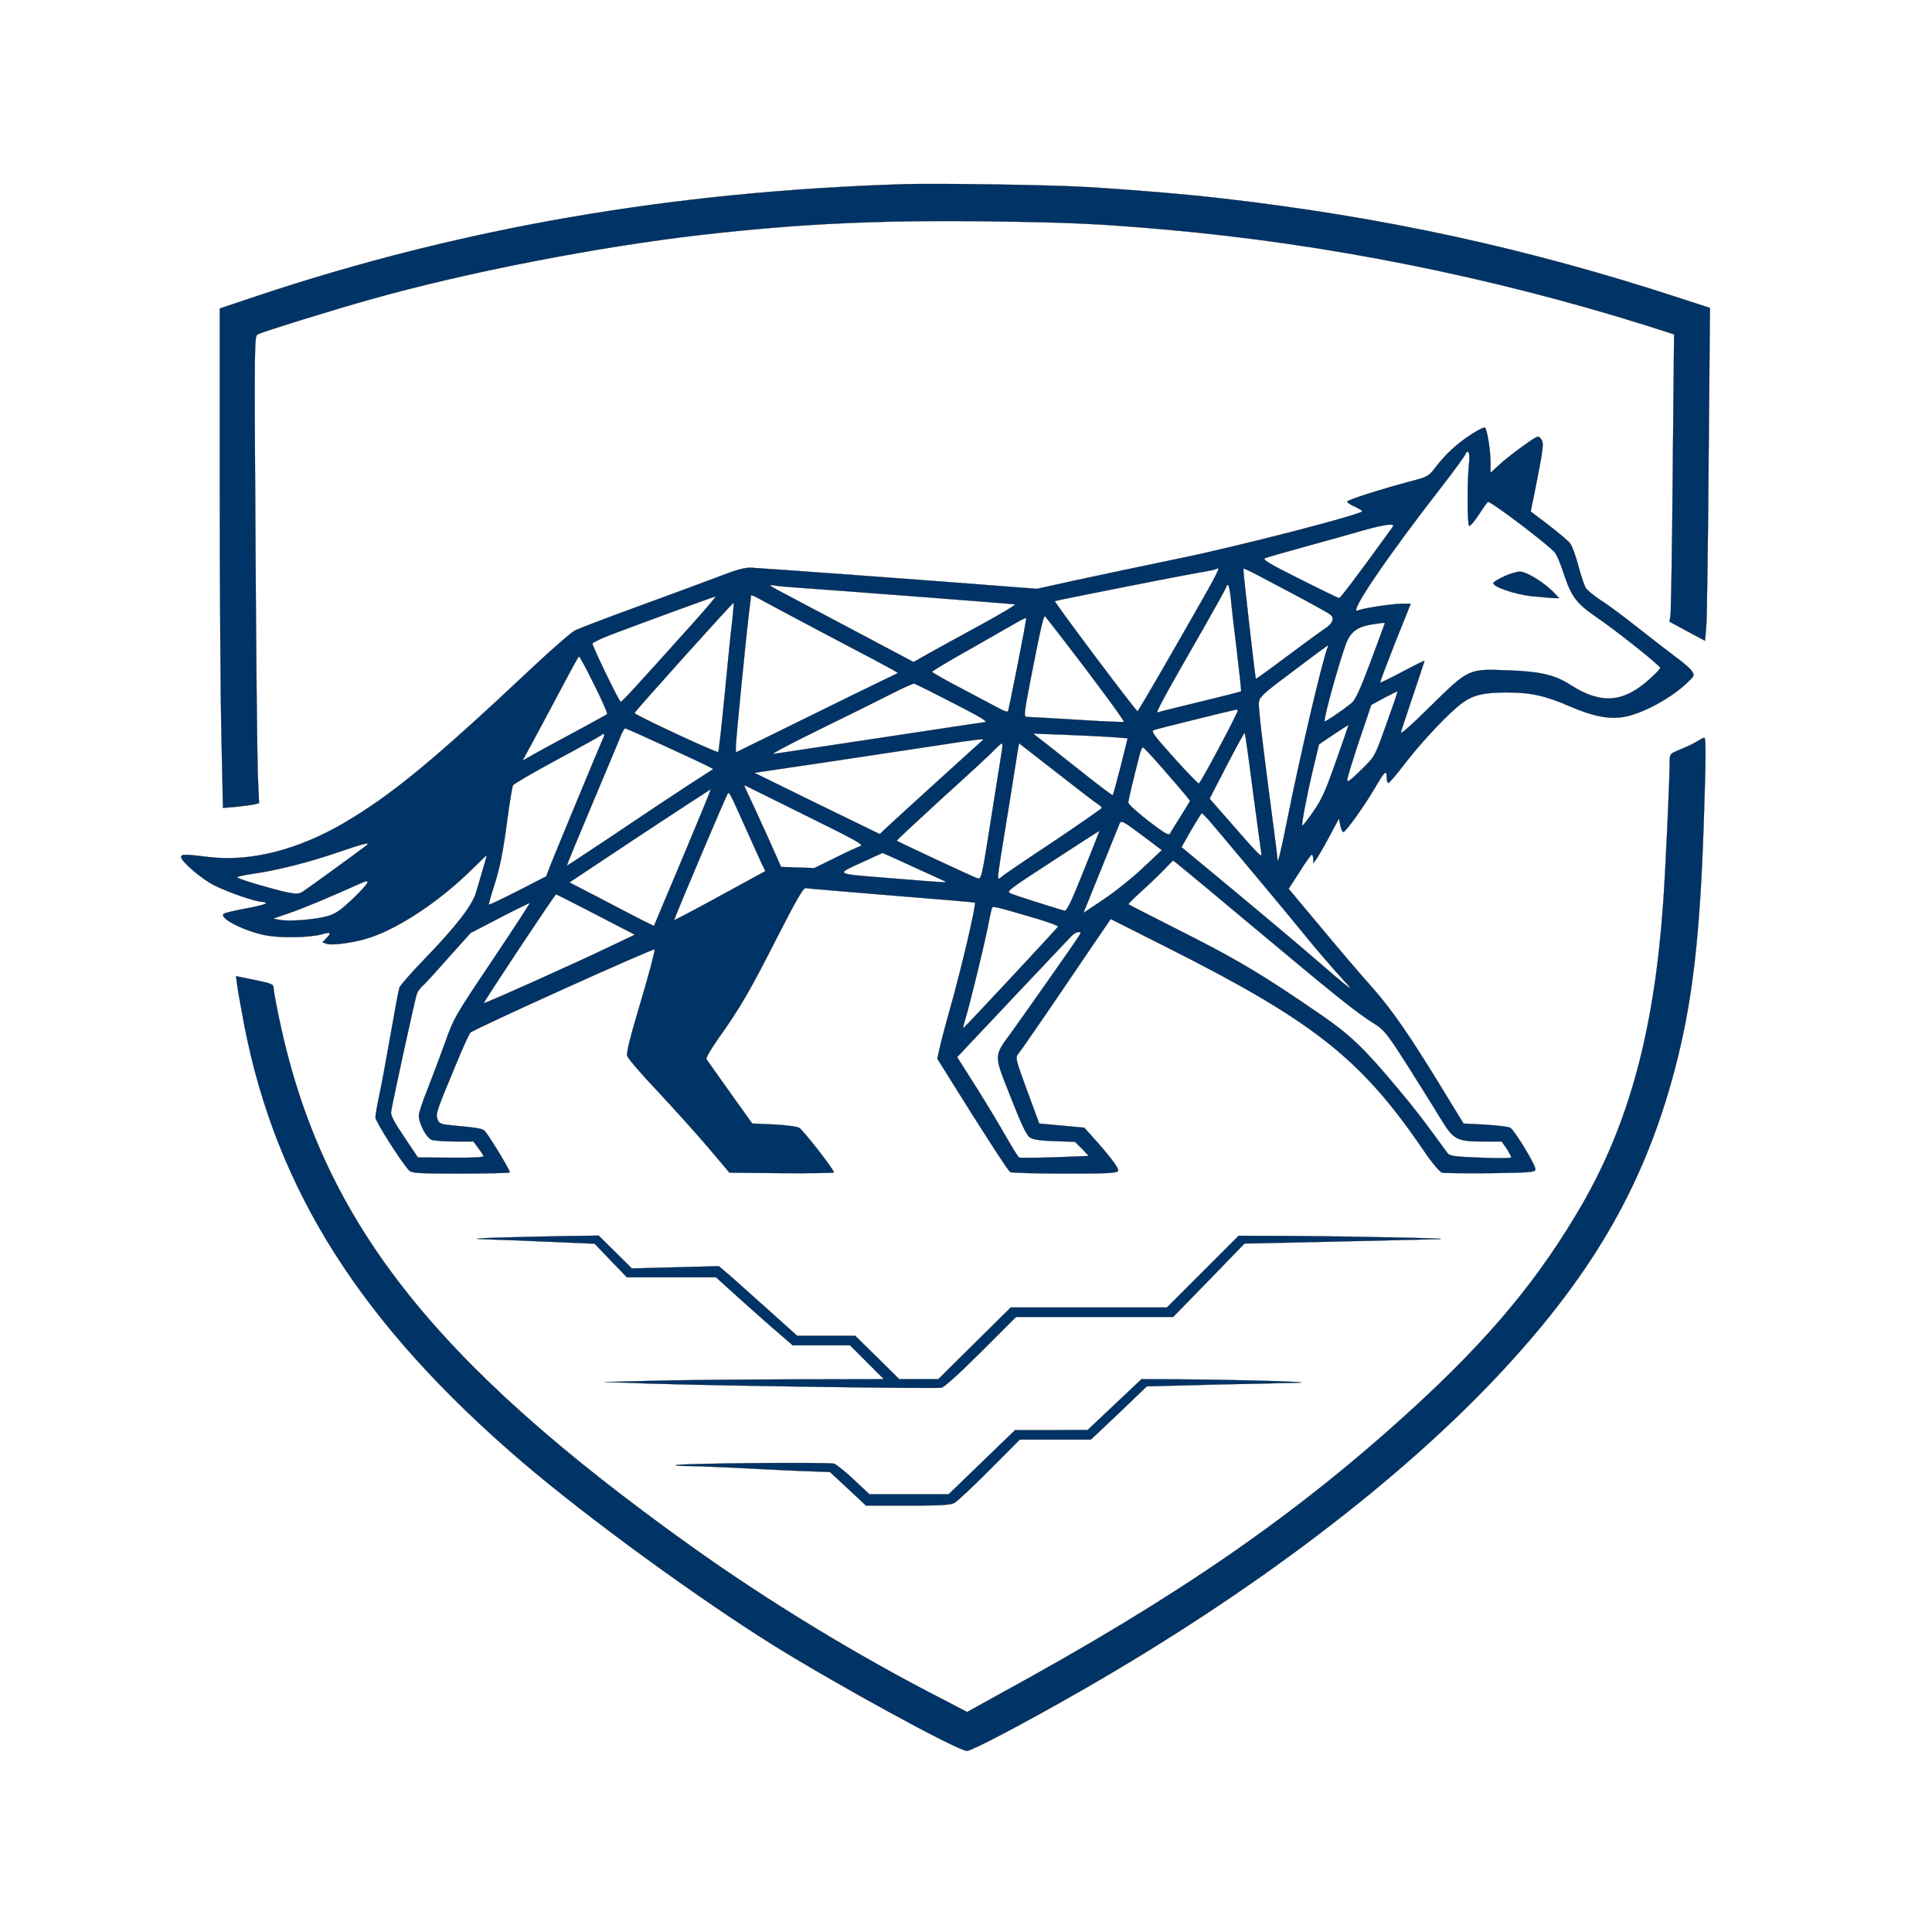 <?xml version="1.0" standalone="no"?>
<!DOCTYPE svg PUBLIC "-//W3C//DTD SVG 20010904//EN"
 "http://www.w3.org/TR/2001/REC-SVG-20010904/DTD/svg10.dtd">
<svg version="1.0" xmlns="http://www.w3.org/2000/svg"
 width="1024pt" height="1024pt" viewBox="0 0 1024 1024"
 preserveAspectRatio="xMidYMid meet">

<g transform="translate(0,1024) scale(0.1,-0.1)"
fill="#003366" stroke="003366">
<path d="M4800 9264 c-1235 -38 -2352 -231 -3435 -592 l-200 -67 0 -955 c0
-525 4 -1121 9 -1324 l8 -368 72 6 c39 4 82 10 95 13 l24 6 -7 161 c-3 89 -9
645 -12 1237 -7 1050 -6 1077 12 1087 27 14 406 132 604 187 508 143 1199 277
1746 340 526 60 939 79 1524 72 439 -6 588 -13 930 -43 856 -75 1731 -250
2559 -510 l144 -46 -7 -726 c-3 -400 -9 -743 -12 -762 l-5 -35 94 -51 94 -50
7 85 c3 47 9 444 12 882 l7 797 -154 50 c-814 267 -1581 433 -2439 531 -200
23 -488 47 -735 61 -186 10 -768 19 -935 14z"/>
<path d="M7802 7940 c-77 -49 -138 -105 -191 -174 -40 -52 -42 -53 -141 -79
-151 -40 -330 -97 -330 -106 0 -4 18 -16 40 -26 22 -10 40 -21 40 -25 0 -16
-657 -186 -970 -250 -184 -38 -429 -90 -545 -115 l-209 -46 -196 15 c-286 23
-1268 95 -1320 97 -33 1 -81 -12 -175 -49 -71 -27 -263 -98 -425 -157 -162
-59 -311 -116 -331 -126 -20 -10 -122 -98 -226 -196 -520 -489 -744 -674 -993
-821 -249 -147 -504 -212 -728 -184 -121 15 -142 15 -142 0 0 -24 110 -118
177 -151 71 -36 220 -87 254 -87 10 0 19 -4 19 -8 0 -4 -48 -17 -106 -27 -58
-11 -111 -23 -117 -28 -31 -20 99 -89 215 -113 78 -17 242 -14 307 5 44 13 49
8 22 -21 l-22 -22 22 -8 c29 -11 154 7 231 33 161 54 376 199 542 364 42 42
76 74 76 72 0 -4 -11 -43 -56 -195 -20 -70 -106 -181 -269 -350 -73 -75 -135
-146 -138 -157 -4 -11 -25 -123 -47 -250 -22 -126 -49 -272 -60 -322 -11 -51
-20 -103 -20 -116 0 -20 134 -232 177 -279 15 -16 41 -18 273 -18 141 0 259 3
262 6 5 5 -103 184 -132 219 -11 13 -39 18 -173 30 -61 6 -69 9 -78 32 -11 29
-8 38 96 288 36 88 71 165 78 172 21 20 977 452 977 441 0 -19 -31 -133 -91
-336 -39 -129 -59 -212 -55 -228 4 -13 75 -97 160 -186 84 -90 205 -224 268
-298 l114 -135 277 -3 c152 -1 277 1 277 4 0 15 -164 225 -184 236 -11 7 -72
15 -135 18 l-114 5 -118 165 c-65 91 -121 170 -125 177 -3 7 26 56 64 110 112
157 167 251 310 533 99 194 139 264 151 263 9 -2 214 -19 456 -39 242 -19 441
-36 442 -38 9 -8 -71 -348 -131 -561 -25 -88 -50 -184 -56 -213 l-12 -53 73
-117 c161 -259 302 -477 313 -484 6 -4 136 -8 289 -8 235 0 278 2 283 15 5 13
-42 76 -144 189 l-35 39 -120 11 -119 11 -64 174 c-56 151 -63 176 -51 190 8
9 83 117 168 241 84 124 192 282 239 352 l87 127 284 -143 c786 -395 1039
-593 1368 -1074 51 -76 92 -124 105 -127 11 -3 127 -4 256 -3 208 3 235 5 238
19 4 20 -111 209 -134 222 -9 5 -68 12 -132 16 l-115 6 -92 150 c-188 310
-285 450 -391 570 -59 66 -183 211 -275 322 l-169 202 58 90 c31 50 60 91 65
91 4 0 7 -10 8 -22 l0 -23 17 23 c9 13 40 66 68 119 l51 95 7 -36 c4 -20 11
-36 16 -36 12 0 109 135 165 230 54 93 65 103 65 61 0 -17 4 -31 9 -31 4 0 46
48 91 108 95 122 234 268 300 316 58 43 116 56 237 56 127 0 206 -18 334 -74
122 -52 205 -69 285 -56 96 16 249 98 335 180 39 37 41 41 27 62 -8 13 -45 46
-83 73 -37 28 -127 97 -199 154 -72 57 -161 124 -198 147 -37 24 -74 54 -82
66 -9 13 -26 66 -40 117 -13 51 -33 105 -43 120 -11 14 -63 58 -115 98 l-95
72 28 138 c40 203 43 225 26 247 -14 19 -18 17 -97 -40 -45 -32 -102 -77 -126
-100 l-44 -40 0 56 c0 62 -17 170 -29 183 -4 4 -35 -11 -69 -33z m-16 -159
c-10 -95 -9 -325 1 -328 6 -2 29 26 53 62 23 36 44 65 47 65 21 0 337 -240
357 -272 11 -17 32 -69 47 -116 38 -114 66 -151 168 -221 106 -72 341 -259
341 -271 0 -4 -24 -30 -53 -56 -141 -129 -259 -139 -422 -35 -84 54 -161 72
-332 78 -211 8 -206 11 -412 -191 -109 -108 -161 -153 -156 -136 4 14 34 103
66 199 32 95 59 176 59 178 0 3 -52 -23 -116 -57 -64 -34 -117 -60 -119 -58
-2 2 34 97 79 211 l83 207 -46 0 c-50 0 -204 -23 -235 -36 -51 -20 150 277
447 659 67 86 123 164 125 172 2 9 8 12 14 9 6 -4 8 -28 4 -63z m-408 -339
c-178 -246 -273 -372 -280 -372 -5 0 -100 46 -211 102 -162 81 -198 103 -182
110 11 4 110 33 220 63 110 30 245 68 300 84 55 16 115 29 133 30 30 1 32 -1
20 -17z m-974 -325 c-215 -379 -370 -646 -375 -647 -8 0 -443 579 -438 584 5
4 642 130 763 151 49 8 92 17 94 20 3 3 7 3 10 0 3 -2 -22 -51 -54 -108z m441
-20 c105 -55 197 -107 206 -114 24 -20 13 -48 -30 -76 -20 -13 -110 -79 -200
-146 -89 -67 -164 -121 -165 -119 -3 3 -66 555 -66 576 0 15 -13 21 255 -121z
m-2625 29 c150 -10 1144 -86 1160 -89 8 -1 -72 -49 -178 -107 -106 -58 -231
-126 -277 -152 l-83 -47 -294 156 c-161 85 -331 175 -378 200 -99 52 -105 57
-65 50 17 -3 68 -8 115 -11z m2304 -58 c3 -40 18 -167 32 -281 14 -115 24
-210 22 -212 -2 -1 -98 -26 -214 -54 -116 -28 -219 -53 -227 -57 -16 -6 25 68
255 470 59 104 108 192 108 197 0 5 4 9 9 9 4 0 11 -33 15 -72z m-2139 -194
c176 -92 332 -175 347 -184 l28 -17 -233 -113 c-127 -63 -321 -157 -429 -211
l-198 -97 0 32 c0 34 54 581 70 711 6 44 10 83 10 88 0 5 19 -2 43 -16 23 -13
186 -100 362 -193z m-711 64 c-319 -355 -377 -418 -384 -418 -8 0 -150 293
-150 309 0 5 42 25 93 45 135 52 551 204 560 205 5 1 -49 -63 -119 -141z m207
10 c-7 -51 -24 -227 -40 -391 -16 -164 -31 -300 -34 -303 -7 -7 -448 199 -444
207 5 13 522 588 525 584 2 -2 -1 -45 -7 -97z m1751 -93 c167 -216 330 -437
325 -441 -2 -2 -114 2 -248 11 -134 8 -253 15 -264 15 -20 0 -20 4 17 198 56
286 70 345 78 335 3 -4 45 -57 92 -118z m-237 -132 c-26 -131 -49 -243 -51
-250 -2 -8 -16 -5 -46 11 -24 13 -114 60 -200 106 -87 45 -158 86 -158 89 0 4
98 63 218 130 119 68 231 132 247 141 17 9 32 16 34 14 2 -2 -18 -110 -44
-241z m1945 214 c0 -2 -34 -93 -75 -203 -56 -150 -81 -204 -102 -221 -54 -44
-143 -103 -143 -96 0 34 73 296 112 406 24 66 59 94 136 107 58 9 72 11 72 7z
m-305 -134 c-29 -75 -148 -585 -215 -922 -35 -175 -50 -230 -50 -190 0 8 -9
82 -20 164 -59 446 -81 633 -78 662 3 29 21 46 183 167 99 75 182 136 184 136
2 0 0 -8 -4 -17z m-3885 -193 c41 -82 72 -152 68 -155 -3 -3 -81 -46 -174 -96
-93 -50 -193 -104 -222 -121 l-53 -30 24 44 c13 23 67 124 120 223 143 270
152 285 157 285 3 0 39 -67 80 -150z m1900 -95 c146 -75 189 -100 170 -103
-14 -1 -171 -25 -350 -52 -179 -27 -417 -63 -530 -80 -113 -17 -221 -33 -240
-36 -19 -3 89 54 240 128 151 74 325 160 385 191 61 31 115 55 120 54 6 -1 98
-47 205 -102z m2329 -26 c-98 -277 -85 -250 -165 -330 -55 -55 -74 -68 -74
-54 0 11 29 105 64 210 l64 189 68 37 c38 20 70 36 71 35 1 -1 -11 -40 -28
-87z m-819 -16 c-1 -17 -197 -385 -206 -386 -5 0 -65 62 -133 138 -108 120
-122 140 -105 146 16 6 415 105 437 108 4 0 7 -2 7 -6z m521 -268 c-55 -157
-76 -204 -121 -268 -29 -42 -55 -75 -58 -73 -5 6 24 160 59 306 l30 125 77 52
c42 28 78 51 79 50 1 -1 -29 -88 -66 -192z m-3568 86 c106 -48 209 -97 230
-107 l38 -20 -153 -99 c-84 -55 -258 -171 -387 -258 -129 -86 -235 -156 -236
-155 -2 2 55 140 126 308 71 168 139 331 152 363 12 31 25 57 30 57 4 0 94
-40 200 -89z m3127 -238 c22 -164 42 -313 45 -331 6 -35 1 -30 -212 214 l-62
71 91 176 c50 97 93 175 95 173 3 -2 22 -138 43 -303z m-3445 270 c-15 -33
-242 -580 -277 -668 l-23 -60 -150 -77 c-83 -42 -152 -75 -154 -73 -1 2 8 39
22 82 36 109 53 193 77 378 12 88 25 166 29 173 5 8 110 69 234 136 125 67
229 125 233 129 17 16 22 5 9 -20z m2691 11 l91 -7 -37 -149 c-21 -82 -40
-151 -42 -153 -2 -2 -64 44 -138 103 -75 59 -169 133 -210 166 l-75 58 160 -6
c88 -3 201 -9 251 -12z m-677 -17 c-9 -7 -467 -423 -505 -459 l-41 -39 -333
162 -332 163 358 53 c198 30 469 71 604 91 219 34 263 39 249 29z m100 -64
c-4 -27 -26 -165 -49 -308 -59 -376 -57 -367 -83 -359 -21 7 -418 192 -424
198 -2 2 106 102 239 224 134 121 259 236 277 256 19 20 38 36 42 36 3 0 3
-21 -2 -47z m327 -135 c88 -69 170 -132 182 -139 12 -8 22 -17 22 -21 0 -4
-116 -84 -257 -179 -142 -94 -266 -178 -275 -187 -16 -14 -18 -13 -18 5 0 11
7 60 15 109 8 49 30 188 50 309 19 121 37 235 40 253 l6 33 37 -29 c20 -16
109 -85 198 -154z m529 46 c55 -63 110 -127 122 -142 l21 -27 -49 -80 c-28
-44 -54 -86 -58 -94 -7 -11 -33 5 -115 68 -58 45 -106 89 -106 97 0 13 28 130
61 257 5 20 13 37 17 36 4 0 52 -52 107 -115z m-1895 -246 c270 -133 311 -156
290 -163 -14 -4 -74 -32 -134 -62 l-110 -54 -88 3 -88 3 -78 175 c-44 96 -89
195 -101 219 -12 24 -19 41 -14 39 4 -2 150 -74 323 -160z m-652 -225 l-152
-361 -61 30 c-33 17 -134 69 -223 116 l-164 85 373 248 c206 136 375 246 376
245 2 -1 -66 -165 -149 -363z m333 161 c39 -88 79 -175 88 -195 l18 -36 -240
-131 c-133 -73 -242 -130 -244 -129 -3 3 270 647 283 669 9 14 9 13 95 -178z
m2452 44 c60 -69 426 -507 487 -583 71 -88 169 -203 239 -279 59 -64 30 -42
-161 123 -78 68 -270 229 -425 358 l-281 233 51 90 c29 49 54 90 57 90 2 0 17
-15 33 -32z m-336 -95 l91 -69 -101 -95 c-56 -53 -150 -128 -209 -167 l-106
-71 90 222 c49 122 94 232 99 245 11 28 13 27 136 -65z m-324 -181 c-68 -169
-89 -213 -102 -209 -94 28 -258 80 -281 90 -29 12 -28 13 218 173 136 89 248
161 249 160 1 -1 -37 -97 -84 -214z m-3798 139 c-15 -13 -307 -225 -337 -245
-24 -15 -34 -16 -85 -6 -69 14 -255 69 -266 79 -4 4 35 13 85 20 127 18 297
61 453 115 129 44 168 54 150 37z m2882 -109 c82 -37 159 -73 173 -79 28 -13
43 -14 -290 13 -289 23 -282 19 -147 81 61 28 113 52 114 52 2 1 69 -30 150
-67z m1689 -219 c599 -501 660 -550 779 -626 43 -28 65 -57 165 -214 63 -100
141 -224 172 -276 72 -118 87 -127 227 -127 l100 0 26 -37 c14 -21 25 -42 25
-47 0 -5 -65 -6 -162 -2 -139 5 -165 9 -176 24 -118 163 -175 238 -263 342
-176 211 -251 283 -403 388 -306 211 -443 293 -730 438 -160 81 -293 149 -295
151 -3 2 29 33 70 70 41 37 94 88 119 114 25 26 46 48 48 48 1 1 136 -110 298
-246z m-4637 52 c-71 -68 -96 -86 -140 -100 -65 -19 -202 -30 -254 -21 l-38 7
84 29 c67 22 234 92 384 160 53 24 43 2 -36 -75z m1279 -92 l207 -107 -130
-62 c-174 -84 -667 -305 -671 -301 -4 3 377 577 383 577 3 0 98 -48 211 -107z
m-549 -244 c-198 -295 -204 -305 -251 -438 -27 -75 -69 -186 -93 -247 -25 -61
-45 -123 -45 -137 0 -42 40 -117 67 -128 13 -5 69 -9 123 -9 l99 0 24 -32 c13
-18 27 -38 30 -44 4 -8 -46 -11 -171 -10 l-177 1 -73 109 c-56 83 -73 116 -69
135 12 73 128 602 136 623 5 13 17 30 26 38 10 8 72 75 138 150 l121 135 156
81 c85 44 157 79 158 78 2 -1 -87 -138 -199 -305z m2893 220 c60 -18 107 -36
106 -40 -4 -9 -498 -539 -503 -539 -2 0 3 21 11 48 22 72 89 344 114 462 11
58 23 113 26 122 5 18 -6 21 246 -53z m213 -96 c-23 -36 -273 -392 -353 -503
-96 -132 -96 -115 -5 -345 58 -148 84 -202 102 -214 18 -11 55 -17 132 -19
l107 -4 37 -37 36 -38 -181 -7 c-100 -3 -185 -4 -189 -1 -5 3 -35 51 -67 107
-32 57 -103 175 -159 264 l-102 161 46 49 c61 65 530 562 558 591 12 13 30 23
39 23 15 0 15 -2 -1 -27z"/>
<path d="M7974 7186 c-28 -13 -54 -28 -58 -34 -12 -19 108 -62 205 -72 52 -5
105 -10 118 -10 l25 0 -30 31 c-49 51 -143 109 -178 109 -17 0 -54 -11 -82
-24z"/>
<path d="M8996 6311 c-15 -10 -55 -29 -87 -42 -56 -23 -59 -25 -59 -59 0 -98
-22 -580 -35 -760 -47 -668 -179 -1157 -426 -1588 -227 -394 -490 -712 -904
-1090 -613 -561 -1239 -993 -2180 -1507 l-179 -99 -121 63 c-463 237 -933 523
-1351 822 -1366 978 -1950 1725 -2173 2783 -17 81 -31 156 -31 169 0 20 -9 24
-100 43 l-99 20 6 -46 c3 -25 21 -124 39 -220 171 -872 621 -1579 1470 -2307
344 -294 919 -714 1330 -971 335 -209 981 -562 1029 -562 25 0 296 142 595
313 917 524 1708 1124 2248 1707 484 522 754 997 912 1605 90 346 130 689 150
1290 12 354 12 455 3 455 -5 0 -21 -9 -37 -19z"/>
<path d="M2630 3680 c-104 -4 -127 -6 -70 -8 47 -1 199 -7 338 -13 l254 -11
85 -89 86 -89 236 0 236 0 135 -122 c74 -66 165 -147 203 -179 l68 -59 152 0
152 0 90 -90 90 -90 -505 -1 c-278 -1 -611 -4 -740 -8 l-235 -6 235 -8 c378
-12 1521 -28 1550 -22 16 4 95 75 210 190 l185 185 416 0 417 0 189 194 189
195 459 10 c253 6 505 12 560 13 137 3 -435 15 -775 17 l-275 1 -190 -190
-190 -190 -414 0 -414 0 -192 -190 -192 -190 -103 0 -104 0 -116 115 -117 115
-154 0 -154 0 -140 126 c-77 69 -170 152 -207 185 l-68 58 -231 -6 -230 -6
-88 87 -88 87 -194 -3 c-107 -2 -264 -5 -349 -8z"/>
<path d="M5907 2795 l-142 -134 -193 -1 -192 0 -176 -170 -176 -170 -210 0
-210 0 -81 76 c-44 42 -92 80 -106 86 -24 9 -830 2 -840 -8 -2 -2 22 -4 55 -4
32 0 145 -4 249 -9 105 -6 263 -13 352 -17 l162 -6 96 -89 95 -89 220 0 c173
0 227 3 248 14 15 8 99 87 187 175 l160 161 188 0 189 0 71 67 c40 37 106 101
148 141 l77 74 338 9 c187 4 391 9 454 10 138 3 -297 16 -608 18 l-212 1 -143
-135z"/>
</g>
</svg>
